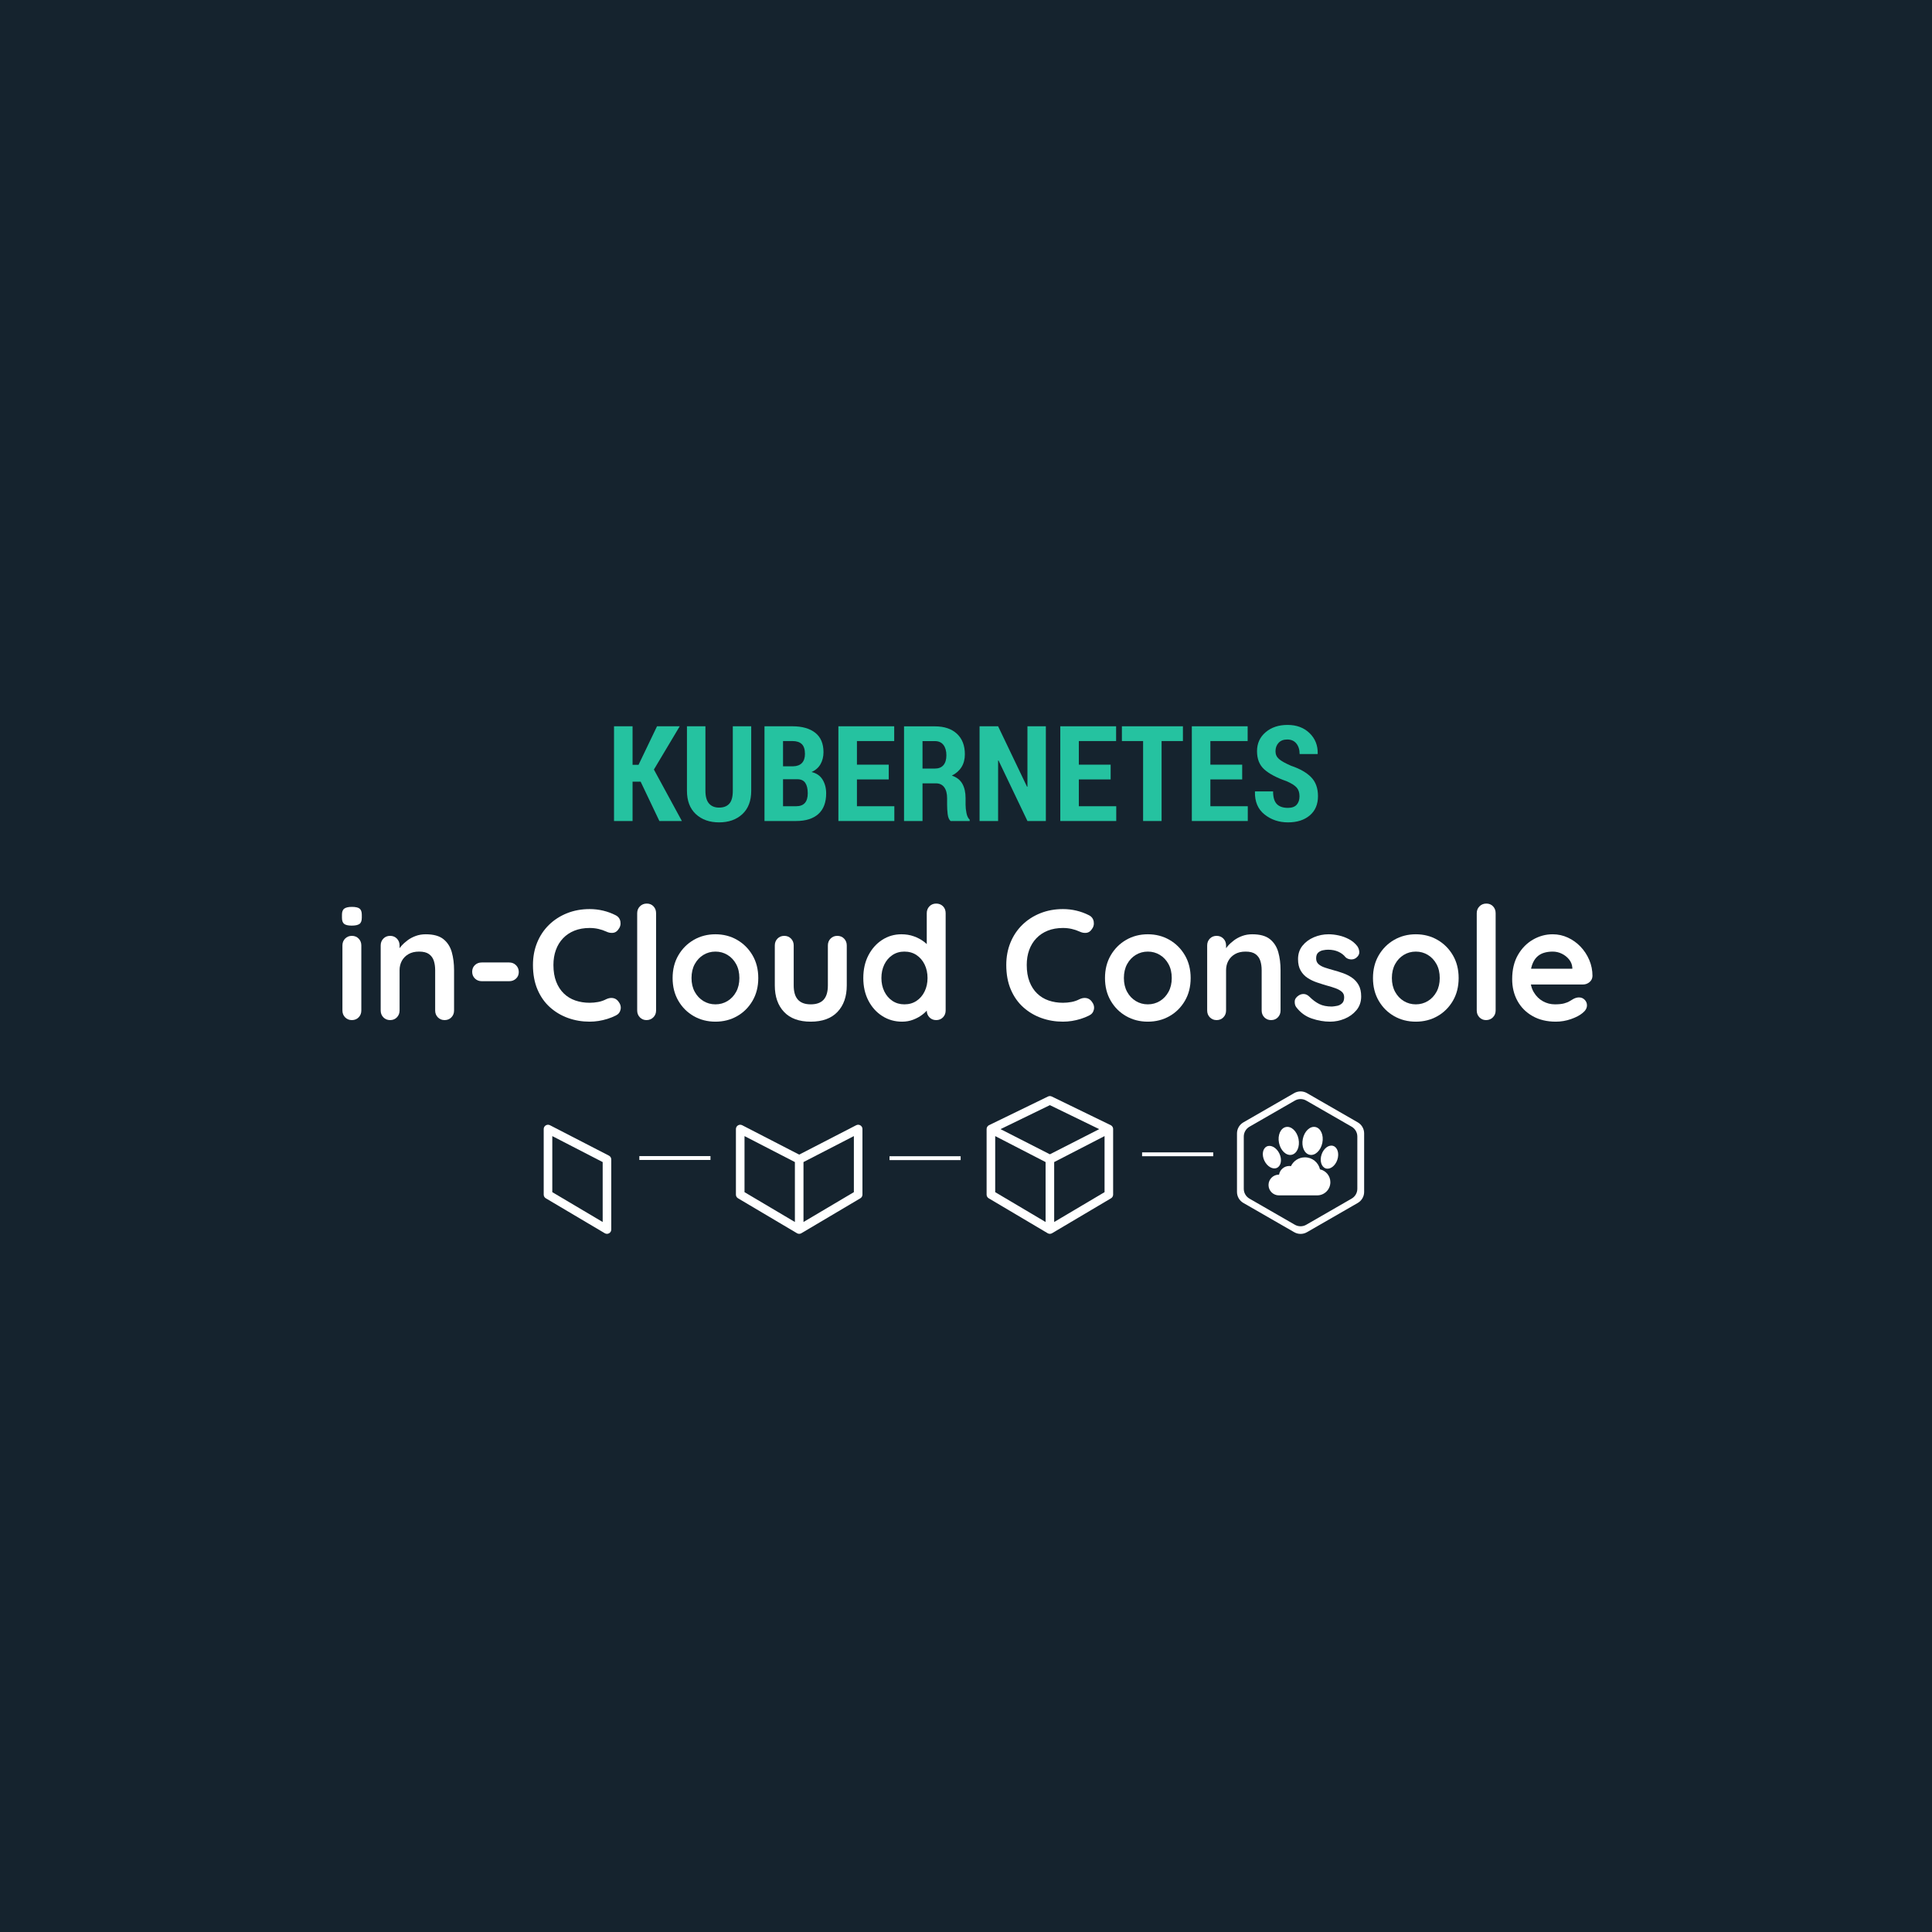 <?xml version="1.0" encoding="utf-8"?>
<!-- Generator: Adobe Illustrator 16.0.0, SVG Export Plug-In . SVG Version: 6.00 Build 0)  -->
<!DOCTYPE svg PUBLIC "-//W3C//DTD SVG 1.1//EN" "http://www.w3.org/Graphics/SVG/1.1/DTD/svg11.dtd">
<svg version="1.1" id="Слой_1" xmlns="http://www.w3.org/2000/svg" xmlns:xlink="http://www.w3.org/1999/xlink" x="0px" y="0px"
	 width="2000px" height="2000px" viewBox="1940.698 3020.168 2000 2000" enable-background="new 1940.698 3020.168 2000 2000"
	 xml:space="preserve">
<g id="Слой_2">
</g>
<g id="Слой_3">
</g>
<g id="Слой_1_1_">
	<rect x="1940.698" y="3020.168" fill="#15232E" width="2000" height="2000"/>
	<g>
		<polygon fill="#25C2A0" points="2644.348,3772.014 2620.845,3772.014 2601.72,3811.883 2595.523,3811.883 2595.523,3772.014 
			2576.33,3772.014 2576.33,3870.067 2595.523,3870.067 2595.523,3829.325 2603.872,3829.325 2623.268,3870.067 2646.571,3870.067 
			2617.613,3816.8 		"/>
		<path fill="#25C2A0" d="M2699.302,3838.753c0,6.24-1.213,10.707-3.638,13.4c-2.425,2.694-5.949,4.04-10.572,4.04
			c-4.489,0-7.97-1.415-10.438-4.243c-2.47-2.83-3.702-7.23-3.702-13.2v-66.737h-19.125v66.737c0,10.415,3.063,18.475,9.192,24.178
			c6.127,5.7,14.152,8.552,24.075,8.552c9.922,0,17.947-2.837,24.074-8.52c6.127-5.678,9.192-13.748,9.192-24.21v-66.738h-19.058
			v66.741H2699.302z"/>
		<path fill="#25C2A0" d="M2780.787,3819.357c4.13-1.797,7.228-4.5,9.293-8.117c2.064-3.613,3.097-7.756,3.097-12.423
			c0-8.89-2.84-15.577-8.52-20.07c-5.68-4.489-13.57-6.735-23.673-6.735h-28.89v98.053h32.73c10.01,0,17.7-2.425,23.065-7.272
			c5.364-4.848,8.047-11.962,8.047-21.348c0-5.431-1.234-10.167-3.704-14.208C2789.765,3823.195,2785.95,3820.569,2780.787,3819.357
			z M2751.292,3787.302h9.697c4.355,0,7.61,1.067,9.766,3.207c2.155,2.138,3.232,5.502,3.232,10.096c0,4.097-1.043,7.234-3.13,9.42
			c-2.088,2.183-5.085,3.319-8.99,3.41h-10.572v-26.133H2751.292z M2773.885,3851.415c-2,2.245-5.018,3.367-9.058,3.367h-13.535
			v-27.947h14.814c3.773,0,6.511,1.257,8.218,3.772c1.705,2.516,2.558,6.104,2.558,10.775
			C2776.883,3845.822,2775.882,3849.168,2773.885,3851.415z"/>
		<polygon fill="#25C2A0" points="2827.792,3827.035 2860.725,3827.035 2860.725,3811.748 2827.792,3811.748 2827.792,3787.302 
			2866.38,3787.302 2866.38,3772.014 2808.6,3772.014 2808.6,3870.067 2866.517,3870.067 2866.517,3854.78 2827.792,3854.78 		"/>
		<path fill="#25C2A0" d="M2940.257,3853.297v-6.935c0-5.925-1.109-10.864-3.332-14.817c-2.223-3.95-5.848-6.777-10.875-8.485
			c4.399-2.199,7.742-5.152,10.034-8.854c2.29-3.702,3.436-8.115,3.436-13.232c0-9.067-2.753-16.15-8.25-21.248
			c-5.5-5.095-13.078-7.645-22.73-7.645h-31.987v97.987h19.125v-38.992h13.872c3.726,0,6.588,1.348,8.588,4.042
			c1.998,2.692,2.995,6.487,2.995,11.38v6.668c0,3.367,0.203,6.667,0.604,9.897c0.405,3.232,1.391,5.567,2.966,7.005h19.797v-1.415
			c-1.569-1.392-2.673-3.625-3.3-6.699C2940.57,3858.877,2940.257,3855.992,2940.257,3853.297z M2917.363,3812.218
			c-2.021,2.38-4.984,3.569-8.89,3.569h-12.795v-28.419h12.862c3.862,0,6.803,1.325,8.823,3.973
			c2.02,2.649,3.029,6.218,3.029,10.707C2920.393,3806.45,2919.383,3809.84,2917.363,3812.218z"/>
		<polygon fill="#25C2A0" points="3004.305,3834.51 3003.9,3834.644 2973.933,3772.014 2954.738,3772.014 2954.738,3870.067 
			2973.933,3870.067 2973.933,3807.505 2974.335,3807.37 3004.305,3870.067 3023.363,3870.067 3023.363,3772.014 3004.305,3772.014 
					"/>
		<polygon fill="#25C2A0" points="3057.505,3827.035 3090.435,3827.035 3090.435,3811.748 3057.505,3811.748 3057.505,3787.302 
			3096.092,3787.302 3096.092,3772.014 3038.31,3772.014 3038.31,3870.067 3096.228,3870.067 3096.228,3854.78 3057.505,3854.78 		
			"/>
		<polygon fill="#25C2A0" points="3102.087,3787.302 3124.04,3787.302 3124.04,3870.067 3143.167,3870.067 3143.167,3787.302 
			3165.255,3787.302 3165.255,3772.014 3102.087,3772.014 		"/>
		<polygon fill="#25C2A0" points="3193.675,3827.035 3226.608,3827.035 3226.608,3811.748 3193.675,3811.748 3193.675,3787.302 
			3232.263,3787.302 3232.263,3772.014 3174.48,3772.014 3174.48,3870.067 3232.398,3870.067 3232.398,3854.78 3193.675,3854.78 		
			"/>
		<path fill="#25C2A0" d="M3298.025,3824.777c-4.692-4.824-11.685-8.81-20.978-11.952c-5.883-2.56-10.013-4.883-12.391-6.973
			c-2.379-2.088-3.569-4.747-3.569-7.979c0-3.503,1.067-6.408,3.2-8.721c2.132-2.313,5.104-3.467,8.923-3.467
			c4.085,0,7.249,1.39,9.495,4.174c2.242,2.785,3.367,6.421,3.367,10.91h18.588l0.135-0.405c0.178-8.574-2.65-15.68-8.488-21.314
			c-5.837-5.635-13.425-8.452-22.762-8.452c-9.202,0-16.768,2.524-22.692,7.577c-5.928,5.05-8.89,11.595-8.89,19.63
			c0,8.128,2.547,14.445,7.645,18.958c5.096,4.512,12.738,8.542,22.931,12.087c4.982,2.155,8.463,4.346,10.438,6.565
			c1.976,2.222,2.963,5.242,2.963,9.058c0,3.682-0.978,6.6-2.928,8.755c-1.952,2.155-4.949,3.232-8.992,3.232
			c-5.162,0-9.021-1.325-11.582-3.976c-2.558-2.647-3.84-7.003-3.84-13.065h-18.652l-0.135,0.402
			c-0.226,10.192,3.088,18.016,9.932,23.47c6.846,5.455,14.938,8.183,24.277,8.183c9.383,0,16.902-2.399,22.561-7.208
			c5.657-4.802,8.487-11.447,8.487-19.935C3305.063,3836.125,3302.718,3829.604,3298.025,3824.777z"/>
	</g>
	<g>
		<path fill="#FFFFFF" d="M3352.853,4254.032c0,4.703-2.516,9.047-6.605,11.423l-52.582,30.277c-4.088,2.353-9.12,2.353-13.208,0
			l-52.627-30.277c-4.09-2.353-6.605-6.697-6.605-11.4v-60.585c0-4.705,2.516-9.047,6.605-11.423l52.604-30.3
			c4.09-2.35,9.12-2.35,13.21,0l52.605,30.277c4.09,2.351,6.604,6.698,6.604,11.4v60.607H3352.853z M3345.8,4250.78v-54.085
			c0-4.213-2.247-8.088-5.907-10.192l-46.971-27.01c-3.638-2.105-8.152-2.105-11.792,0l-46.968,27.035
			c-3.641,2.104-5.908,5.979-5.908,10.189v54.088c0,4.21,2.247,8.087,5.908,10.192l46.968,27.032c3.662,2.104,8.152,2.104,11.792,0
			l46.971-27.056C3343.555,4258.867,3345.8,4254.992,3345.8,4250.78z"/>
		<g>
			<path fill="#FFFFFF" d="M3317.885,4243.985c0,7.527-6.122,13.632-13.673,13.632h-39.582c-5.955,0-10.765-4.797-10.765-10.734
				s4.81-10.735,10.765-10.735c0.048,0,0.095,0,0.146,0c0.832-5.082,5.262-8.952,10.622-8.952c0.57,0,1.143,0.045,1.69,0.142
				c2.572-5.39,8.072-9.095,14.457-9.095c7.623,0,14.005,5.317,15.601,12.443
				C3313.287,4232.015,3317.885,4237.478,3317.885,4243.985z"/>
			<path fill="#FFFFFF" d="M3296.545,4215.607c5.572,1.141,11.41-4.395,13.027-12.324c1.62-7.934-1.595-15.293-7.17-16.433
				c-5.572-1.143-11.407,4.393-13.027,12.322C3287.757,4207.127,3290.948,4214.49,3296.545,4215.607z"/>
			<path fill="#FFFFFF" d="M3277.752,4215.607c5.573-1.143,8.788-8.478,7.17-16.435c-1.617-7.933-7.452-13.465-13.027-12.322
				c-5.572,1.14-8.787,8.478-7.17,16.433C3266.345,4211.21,3272.183,4216.745,3277.752,4215.607z"/>
			<path fill="#FFFFFF" d="M3262.63,4229.109c4.287-2.042,5.407-8.645,2.502-14.744c-2.907-6.105-8.742-9.431-13.052-7.388
				c-4.288,2.039-5.408,8.643-2.5,14.744C3252.508,4227.827,3258.343,4231.13,3262.63,4229.109z"/>
			<path fill="#FFFFFF" d="M3320.84,4206.415c-4.503-1.498-9.91,2.493-12.053,8.905s-0.237,12.847,4.265,14.343
				c4.503,1.497,9.907-2.493,12.053-8.908C3327.27,4214.325,3325.363,4207.91,3320.84,4206.415z"/>
		</g>
	</g>
	<g>
		<path fill="#FFFFFF" d="M2569.032,4297.428c-0.782,0-1.567-0.208-2.265-0.623l-61.048-36.17c-1.353-0.8-2.18-2.255-2.18-3.825
			v-67.859c0-1.551,0.808-2.99,2.132-3.798c1.323-0.811,2.971-0.867,4.353-0.155l61.048,31.478c1.479,0.763,2.407,2.288,2.407,3.953
			v72.553c0,1.597-0.857,3.072-2.245,3.861C2570.552,4297.232,2569.792,4297.428,2569.032,4297.428z M2512.433,4254.277
			l52.155,30.903v-62.04l-52.155-26.893V4254.277z"/>
	</g>
	<path fill="#FFFFFF" d="M2831.38,4185.152c-1.325-0.811-2.973-0.867-4.353-0.155l-59.01,30.428l-59.011-30.428
		c-1.38-0.712-3.027-0.655-4.352,0.155c-1.325,0.808-2.133,2.245-2.133,3.798v67.859c0,1.57,0.827,3.025,2.18,3.825l61.048,36.17
		c0.01,0.005,0.022,0.008,0.034,0.016c0.013,0.008,0.021,0.018,0.03,0.025c0.22,0.125,0.458,0.197,0.689,0.282
		c0.123,0.045,0.237,0.114,0.365,0.147c0.375,0.101,0.76,0.152,1.146,0.152c0.385,0,0.77-0.052,1.145-0.152
		c0.125-0.032,0.24-0.104,0.365-0.147c0.234-0.085,0.47-0.157,0.689-0.282c0.013-0.008,0.021-0.018,0.032-0.025
		c0.01-0.008,0.022-0.008,0.035-0.016l61.047-36.17c1.351-0.8,2.181-2.255,2.181-3.825v-67.859
		C2833.513,4187.4,2832.705,4185.96,2831.38,4185.152z M2711.418,4196.245l52.154,26.893v62.04l-52.154-30.9V4196.245z
		 M2824.62,4254.277l-52.155,30.9v-62.04l52.155-26.893V4254.277z"/>
	<path fill="#FFFFFF" d="M3093.023,4188.908c0-0.09-0.032-0.173-0.041-0.263c-0.022-0.306-0.052-0.607-0.135-0.897
		c-0.04-0.143-0.109-0.27-0.164-0.408c-0.09-0.228-0.178-0.454-0.303-0.665c-0.083-0.14-0.19-0.26-0.29-0.39
		c-0.138-0.183-0.275-0.362-0.44-0.521c-0.125-0.12-0.265-0.217-0.405-0.322c-0.123-0.093-0.226-0.207-0.357-0.287
		c-0.064-0.04-0.138-0.055-0.205-0.093c-0.06-0.032-0.105-0.08-0.165-0.109l-61.047-29.684c-1.226-0.597-2.66-0.597-3.888,0
		l-61.048,29.684c-0.06,0.029-0.104,0.077-0.164,0.109c-0.068,0.035-0.14,0.053-0.205,0.093c-0.133,0.08-0.235,0.192-0.358,0.287
		c-0.14,0.105-0.279,0.203-0.405,0.322c-0.164,0.16-0.303,0.341-0.439,0.521c-0.098,0.13-0.205,0.25-0.29,0.39
		c-0.125,0.21-0.213,0.438-0.303,0.665c-0.055,0.138-0.125,0.266-0.165,0.408c-0.082,0.29-0.112,0.593-0.135,0.897
		c-0.005,0.09-0.037,0.173-0.04,0.263c0,0.007,0.002,0.012,0.002,0.02s-0.002,0.016-0.002,0.022v67.86c0,1.57,0.83,3.025,2.18,3.825
		l61.048,36.17c0.01,0.005,0.024,0.007,0.034,0.016c0.01,0.008,0.021,0.018,0.03,0.024c0.22,0.125,0.46,0.198,0.695,0.283
		c0.123,0.045,0.235,0.112,0.36,0.147c0.374,0.1,0.76,0.152,1.145,0.152c0.386,0,0.771-0.053,1.146-0.152
		c0.125-0.032,0.239-0.105,0.364-0.147c0.233-0.085,0.471-0.158,0.69-0.283c0.012-0.007,0.02-0.018,0.029-0.024
		c0.01-0.008,0.025-0.008,0.035-0.016l61.045-36.17c1.353-0.8,2.18-2.255,2.18-3.825v-67.86c0-0.007-0.002-0.015-0.002-0.022
		C3093.009,4188.921,3093.023,4188.915,3093.023,4188.908z M3027.53,4164.21l51.075,24.835l-51.075,26.053l-51.074-26.053
		L3027.53,4164.21z M2970.93,4196.245l52.155,26.893v62.04l-52.155-30.9V4196.245z M3084.13,4254.277l-52.152,30.9v-62.04
		l52.152-26.893V4254.277z"/>
	
		<line fill="none" stroke="#FFFFFF" stroke-width="4" stroke-miterlimit="10" x1="2602.542" y1="4218.942" x2="2676.18" y2="4218.942"/>
	
		<line fill="none" stroke="#FFFFFF" stroke-width="4" stroke-miterlimit="10" x1="2861.517" y1="4219.1" x2="2935.155" y2="4219.1"/>
	
		<line fill="none" stroke="#FFFFFF" stroke-width="4" stroke-miterlimit="10" x1="3122.992" y1="4215.098" x2="3196.63" y2="4215.098"/>
	<g>
		<path fill="#FFFFFF" d="M2304.8,3978.366c-3.696,0-6.304-0.596-7.824-1.793c-1.523-1.194-2.282-3.313-2.282-6.357v-3.097
			c0-3.15,0.841-5.298,2.526-6.438c1.684-1.142,4.264-1.712,7.743-1.712c3.802,0,6.464,0.599,7.986,1.793
			c1.521,1.197,2.282,3.316,2.282,6.357v3.097c0,3.153-0.814,5.298-2.445,6.438
			C2311.156,3977.796,2308.492,3978.366,2304.8,3978.366z M2314.742,4066.222c0,2.827-0.924,5.19-2.771,7.091
			c-1.85,1.902-4.185,2.853-7.009,2.853c-2.827,0-5.163-0.95-7.01-2.853c-1.849-1.9-2.771-4.264-2.771-7.091v-67.318
			c0-2.825,0.922-5.188,2.771-7.091c1.847-1.9,4.183-2.853,7.01-2.853c2.824,0,5.159,0.952,7.009,2.853
			c1.847,1.902,2.771,4.266,2.771,7.091V4066.222z"/>
		<path fill="#FFFFFF" d="M2381.408,3987.331c8.041,0,14.153,1.686,18.338,5.053c4.182,3.37,7.063,7.853,8.639,13.447
			c1.574,5.599,2.363,11.818,2.363,18.664v41.728c0,2.827-0.924,5.19-2.771,7.091c-1.85,1.902-4.185,2.853-7.009,2.853
			c-2.827,0-5.163-0.95-7.01-2.853c-1.849-1.9-2.771-4.264-2.771-7.091v-41.728c0-3.586-0.464-6.818-1.386-9.698
			c-0.925-2.878-2.582-5.188-4.972-6.928c-2.392-1.737-5.814-2.608-10.269-2.608c-4.348,0-8.016,0.871-11.003,2.608
			c-2.99,1.739-5.271,4.05-6.846,6.928c-1.576,2.88-2.363,6.112-2.363,9.698v41.728c0,2.827-0.925,5.19-2.771,7.091
			c-1.849,1.902-4.185,2.853-7.009,2.853c-2.827,0-5.162-0.95-7.009-2.853c-1.85-1.9-2.771-4.264-2.771-7.091v-67.318
			c0-2.825,0.922-5.188,2.771-7.091c1.847-1.9,4.182-2.853,7.009-2.853c2.824,0,5.16,0.952,7.009,2.853
			c1.847,1.902,2.771,4.266,2.771,7.091v7.009l-2.445-0.489c0.979-1.847,2.389-3.83,4.238-5.949c1.847-2.119,4.019-4.101,6.52-5.949
			c2.499-1.847,5.323-3.342,8.477-4.482C2374.29,3987.901,2377.713,3987.331,2381.408,3987.331z"/>
		<path fill="#FFFFFF" d="M2439.435,4035.905c-2.827,0-5.19-0.922-7.09-2.771c-1.903-1.847-2.853-4.182-2.853-7.009
			c0-2.824,0.949-5.135,2.853-6.928c1.899-1.793,4.263-2.689,7.09-2.689h28.362c2.824,0,5.188,0.953,7.091,2.853
			c1.899,1.902,2.853,4.267,2.853,7.091c0,2.718-0.953,4.972-2.853,6.765c-1.903,1.793-4.267,2.689-7.091,2.689H2439.435z"/>
		<path fill="#FFFFFF" d="M2577.985,3967.608c2.825,1.413,4.482,3.642,4.972,6.683c0.489,3.044-0.301,5.814-2.363,8.313
			c-1.414,1.955-3.234,3.043-5.461,3.26c-2.229,0.219-4.482-0.217-6.765-1.305c-2.607-1.194-5.354-2.118-8.231-2.771
			c-2.88-0.652-5.896-0.979-9.046-0.979c-5.868,0-11.112,0.925-15.729,2.771c-4.62,1.849-8.558,4.482-11.817,7.905
			c-3.261,3.423-5.733,7.473-7.417,12.144c-1.686,4.674-2.526,9.836-2.526,15.485c0,6.629,0.95,12.388,2.853,17.277
			c1.9,4.891,4.536,8.966,7.905,12.226c3.367,3.26,7.335,5.68,11.899,7.253c4.563,1.577,9.507,2.364,14.833,2.364
			c2.934,0,5.868-0.271,8.802-0.815c2.934-0.542,5.759-1.521,8.476-2.934c2.282-1.085,4.536-1.468,6.765-1.142
			c2.227,0.326,4.101,1.468,5.624,3.423c2.172,2.718,2.959,5.517,2.363,8.395c-0.599,2.881-2.257,4.972-4.972,6.276
			c-2.827,1.413-5.732,2.582-8.721,3.504c-2.989,0.925-6.005,1.63-9.046,2.119c-3.044,0.489-6.141,0.733-9.291,0.733
			c-7.824,0-15.24-1.25-22.25-3.749c-7.009-2.498-13.259-6.194-18.745-11.084c-5.488-4.89-9.808-11.002-12.958-18.337
			c-3.153-7.336-4.728-15.837-4.728-25.51c0-8.366,1.439-16.081,4.32-23.146c2.878-7.063,6.952-13.175,12.225-18.337
			c5.27-5.16,11.491-9.182,18.663-12.063c7.173-2.878,14.996-4.319,23.473-4.319c4.78,0,9.454,0.545,14.018,1.63
			C2569.672,3963.969,2573.963,3965.545,2577.985,3967.608z"/>
		<path fill="#FFFFFF" d="M2619.876,4066.222c0,2.827-0.953,5.19-2.853,7.091c-1.902,1.902-4.267,2.853-7.091,2.853
			c-2.718,0-4.999-0.95-6.846-2.853c-1.85-1.9-2.771-4.264-2.771-7.091v-100.733c0-2.825,0.95-5.188,2.853-7.091
			c1.9-1.899,4.264-2.853,7.091-2.853c2.824,0,5.135,0.953,6.928,2.853c1.793,1.902,2.689,4.266,2.689,7.091V4066.222z"/>
		<path fill="#FFFFFF" d="M2725.662,4032.644c0,8.912-1.984,16.764-5.95,23.554c-3.968,6.793-9.291,12.09-15.974,15.893
			c-6.683,3.806-14.155,5.705-22.412,5.705c-8.26,0-15.729-1.899-22.413-5.705c-6.683-3.803-12.009-9.1-15.974-15.893
			c-3.968-6.79-5.95-14.642-5.95-23.554c0-8.908,1.982-16.761,5.95-23.553c3.965-6.79,9.291-12.116,15.974-15.975
			c6.684-3.855,14.153-5.786,22.413-5.786c8.257,0,15.729,1.931,22.412,5.786c6.683,3.858,12.006,9.185,15.974,15.975
			C2723.678,4015.884,2725.662,4023.736,2725.662,4032.644z M2706.102,4032.644c0-5.542-1.115-10.35-3.342-14.425
			c-2.229-4.075-5.216-7.254-8.965-9.536c-3.749-2.281-7.905-3.423-12.469-3.423c-4.564,0-8.721,1.142-12.47,3.423
			c-3.749,2.282-6.739,5.461-8.965,9.536c-2.229,4.075-3.342,8.883-3.342,14.425c0,5.436,1.113,10.188,3.342,14.263
			c2.226,4.075,5.216,7.254,8.965,9.536c3.749,2.281,7.905,3.423,12.47,3.423c4.563,0,8.72-1.142,12.469-3.423
			c3.749-2.282,6.736-5.461,8.965-9.536C2704.987,4042.832,2706.102,4038.08,2706.102,4032.644z"/>
		<path fill="#FFFFFF" d="M2807.487,3988.961c2.825,0,5.16,0.952,7.01,2.853c1.846,1.902,2.771,4.266,2.771,7.091v41.401
			c0,11.52-3.206,20.647-9.617,27.385c-6.413,6.738-15.647,10.105-27.71,10.105c-12.062,0-21.271-3.367-27.628-10.105
			c-6.357-6.737-9.536-15.865-9.536-27.385v-41.401c0-2.825,0.922-5.188,2.771-7.091c1.847-1.9,4.182-2.853,7.009-2.853
			c2.824,0,5.16,0.952,7.009,2.853c1.847,1.902,2.771,4.266,2.771,7.091v41.401c0,6.63,1.467,11.548,4.4,14.752
			c2.935,3.206,7.335,4.809,13.203,4.809c5.976,0,10.433-1.603,13.366-4.809c2.934-3.204,4.401-8.122,4.401-14.752v-41.401
			c0-2.825,0.922-5.188,2.771-7.091C2802.324,3989.913,2804.659,3988.961,2807.487,3988.961z"/>
		<path fill="#FFFFFF" d="M2909.85,3955.546c2.824,0,5.16,0.925,7.009,2.771c1.847,1.849,2.771,4.237,2.771,7.172v100.733
			c0,2.827-0.924,5.19-2.771,7.091c-1.849,1.902-4.185,2.853-7.009,2.853c-2.827,0-5.163-0.95-7.009-2.853
			c-1.85-1.9-2.771-4.264-2.771-7.091v-7.986l3.586,1.467c0,1.413-0.762,3.125-2.282,5.135c-1.522,2.012-3.586,3.993-6.193,5.949
			c-2.608,1.956-5.68,3.614-9.21,4.972c-3.532,1.357-7.363,2.037-11.491,2.037c-7.498,0-14.291-1.928-20.375-5.786
			c-6.087-3.856-10.896-9.182-14.426-15.975c-3.532-6.79-5.298-14.588-5.298-23.391c0-8.908,1.766-16.761,5.298-23.553
			c3.53-6.79,8.285-12.116,14.263-15.975c5.975-3.855,12.604-5.786,19.886-5.786c4.671,0,8.965,0.708,12.877,2.119
			c3.912,1.413,7.308,3.206,10.188,5.379c2.878,2.175,5.106,4.375,6.684,6.602c1.573,2.229,2.363,4.103,2.363,5.623l-5.868,2.119
			v-43.684c0-2.825,0.922-5.188,2.771-7.091C2904.687,3956.499,2907.023,3955.546,2909.85,3955.546z M2876.924,4059.866
			c4.78,0,8.965-1.194,12.551-3.586c3.586-2.39,6.382-5.649,8.395-9.78c2.009-4.129,3.016-8.746,3.016-13.855
			c0-5.216-1.007-9.887-3.016-14.018c-2.013-4.129-4.809-7.389-8.395-9.78c-3.586-2.389-7.771-3.586-12.551-3.586
			c-4.674,0-8.803,1.197-12.389,3.586c-3.586,2.392-6.385,5.651-8.395,9.78c-2.012,4.131-3.016,8.802-3.016,14.018
			c0,5.109,1.004,9.727,3.016,13.855c2.01,4.131,4.809,7.391,8.395,9.78C2868.121,4058.672,2872.25,4059.866,2876.924,4059.866z"/>
		<path fill="#FFFFFF" d="M3067.957,3967.608c2.825,1.413,4.482,3.642,4.972,6.683c0.489,3.044-0.301,5.814-2.363,8.313
			c-1.414,1.955-3.234,3.043-5.461,3.26c-2.229,0.219-4.482-0.217-6.765-1.305c-2.607-1.194-5.354-2.118-8.231-2.771
			c-2.88-0.652-5.896-0.979-9.046-0.979c-5.868,0-11.112,0.925-15.729,2.771c-4.62,1.849-8.558,4.482-11.817,7.905
			c-3.261,3.423-5.733,7.473-7.417,12.144c-1.686,4.674-2.526,9.836-2.526,15.485c0,6.629,0.95,12.388,2.853,17.277
			c1.9,4.891,4.536,8.966,7.905,12.226c3.367,3.26,7.335,5.68,11.899,7.253c4.563,1.577,9.507,2.364,14.833,2.364
			c2.934,0,5.868-0.271,8.802-0.815c2.934-0.542,5.759-1.521,8.476-2.934c2.282-1.085,4.536-1.468,6.765-1.142
			c2.227,0.326,4.101,1.468,5.624,3.423c2.172,2.718,2.959,5.517,2.363,8.395c-0.599,2.881-2.257,4.972-4.972,6.276
			c-2.827,1.413-5.732,2.582-8.721,3.504c-2.989,0.925-6.005,1.63-9.046,2.119c-3.044,0.489-6.141,0.733-9.291,0.733
			c-7.824,0-15.24-1.25-22.25-3.749c-7.009-2.498-13.259-6.194-18.745-11.084c-5.488-4.89-9.808-11.002-12.958-18.337
			c-3.153-7.336-4.728-15.837-4.728-25.51c0-8.366,1.439-16.081,4.32-23.146c2.878-7.063,6.952-13.175,12.225-18.337
			c5.27-5.16,11.491-9.182,18.663-12.063c7.173-2.878,14.996-4.319,23.473-4.319c4.78,0,9.454,0.545,14.018,1.63
			C3059.645,3963.969,3063.936,3965.545,3067.957,3967.608z"/>
		<path fill="#FFFFFF" d="M3173.256,4032.644c0,8.912-1.984,16.764-5.95,23.554c-3.968,6.793-9.291,12.09-15.974,15.893
			c-6.683,3.806-14.155,5.705-22.412,5.705c-8.26,0-15.729-1.899-22.413-5.705c-6.683-3.803-12.009-9.1-15.974-15.893
			c-3.968-6.79-5.95-14.642-5.95-23.554c0-8.908,1.982-16.761,5.95-23.553c3.965-6.79,9.291-12.116,15.974-15.975
			c6.684-3.855,14.153-5.786,22.413-5.786c8.257,0,15.729,1.931,22.412,5.786c6.683,3.858,12.006,9.185,15.974,15.975
			C3171.272,4015.884,3173.256,4023.736,3173.256,4032.644z M3153.696,4032.644c0-5.542-1.115-10.35-3.342-14.425
			c-2.229-4.075-5.216-7.254-8.965-9.536c-3.749-2.281-7.905-3.423-12.469-3.423c-4.564,0-8.721,1.142-12.47,3.423
			c-3.749,2.282-6.739,5.461-8.965,9.536c-2.229,4.075-3.342,8.883-3.342,14.425c0,5.436,1.113,10.188,3.342,14.263
			c2.226,4.075,5.216,7.254,8.965,9.536c3.749,2.281,7.905,3.423,12.47,3.423c4.563,0,8.72-1.142,12.469-3.423
			c3.749-2.282,6.736-5.461,8.965-9.536C3152.58,4042.832,3153.696,4038.08,3153.696,4032.644z"/>
		<path fill="#FFFFFF" d="M3236.988,3987.331c8.041,0,14.153,1.686,18.338,5.053c4.182,3.37,7.063,7.853,8.639,13.447
			c1.574,5.599,2.363,11.818,2.363,18.664v41.728c0,2.827-0.924,5.19-2.771,7.091c-1.85,1.902-4.185,2.853-7.009,2.853
			c-2.827,0-5.163-0.95-7.01-2.853c-1.849-1.9-2.771-4.264-2.771-7.091v-41.728c0-3.586-0.464-6.818-1.386-9.698
			c-0.925-2.878-2.582-5.188-4.972-6.928c-2.392-1.737-5.814-2.608-10.269-2.608c-4.348,0-8.016,0.871-11.003,2.608
			c-2.99,1.739-5.271,4.05-6.846,6.928c-1.576,2.88-2.363,6.112-2.363,9.698v41.728c0,2.827-0.925,5.19-2.771,7.091
			c-1.849,1.902-4.185,2.853-7.009,2.853c-2.827,0-5.162-0.95-7.009-2.853c-1.85-1.9-2.771-4.264-2.771-7.091v-67.318
			c0-2.825,0.922-5.188,2.771-7.091c1.847-1.9,4.182-2.853,7.009-2.853c2.824,0,5.16,0.952,7.009,2.853
			c1.847,1.902,2.771,4.266,2.771,7.091v7.009l-2.445-0.489c0.979-1.847,2.389-3.83,4.238-5.949c1.847-2.119,4.019-4.101,6.52-5.949
			c2.499-1.847,5.323-3.342,8.477-4.482C3229.869,3987.901,3233.292,3987.331,3236.988,3987.331z"/>
		<path fill="#FFFFFF" d="M3282.463,4062.636c-1.088-1.521-1.576-3.477-1.467-5.868c0.106-2.389,1.521-4.454,4.238-6.193
			c1.736-1.085,3.586-1.549,5.542-1.386c1.955,0.163,3.855,1.169,5.704,3.016c3.151,3.153,6.465,5.598,9.943,7.335
			c3.477,1.739,7.824,2.608,13.04,2.608c1.63-0.107,3.423-0.352,5.379-0.734c1.956-0.379,3.668-1.247,5.135-2.607
			c1.467-1.357,2.2-3.448,2.2-6.275c0-2.39-0.814-4.292-2.445-5.705c-1.63-1.411-3.776-2.608-6.438-3.586
			c-2.664-0.979-5.623-1.9-8.883-2.771c-3.37-0.978-6.82-2.063-10.351-3.26c-3.532-1.194-6.765-2.743-9.698-4.646
			c-2.935-1.9-5.326-4.427-7.173-7.579c-1.849-3.15-2.771-7.116-2.771-11.899c0-5.433,1.521-10.05,4.563-13.854
			c3.041-3.803,6.981-6.737,11.818-8.803c4.834-2.063,9.915-3.097,15.24-3.097c3.367,0,6.899,0.407,10.595,1.223
			c3.693,0.814,7.226,2.119,10.595,3.912c3.367,1.793,6.194,4.156,8.477,7.09c1.194,1.63,1.899,3.586,2.119,5.868
			c0.216,2.282-0.815,4.348-3.098,6.194c-1.63,1.304-3.532,1.874-5.705,1.711c-2.175-0.162-3.968-0.896-5.379-2.2
			c-1.849-2.389-4.319-4.291-7.416-5.705c-3.097-1.411-6.657-2.119-10.677-2.119c-1.63,0-3.397,0.191-5.297,0.571
			c-1.903,0.382-3.561,1.196-4.972,2.444c-1.414,1.251-2.119,3.234-2.119,5.949c0,2.502,0.814,4.483,2.445,5.95
			c1.63,1.467,3.83,2.664,6.601,3.586c2.771,0.925,5.73,1.821,8.884,2.689c3.26,0.871,6.573,1.902,9.943,3.097
			c3.367,1.197,6.464,2.771,9.291,4.728c2.824,1.956,5.106,4.482,6.846,7.579c1.737,3.097,2.608,7.037,2.608,11.817
			c0,5.542-1.63,10.27-4.891,14.182c-3.26,3.911-7.335,6.874-12.225,8.883c-4.89,2.01-9.89,3.016-14.996,3.016
			c-6.413,0-12.823-1.115-19.234-3.342C3292.024,4072.228,3286.701,4068.288,3282.463,4062.636z"/>
		<path fill="#FFFFFF" d="M3450.679,4032.644c0,8.912-1.984,16.764-5.95,23.554c-3.968,6.793-9.291,12.09-15.974,15.893
			c-6.683,3.806-14.155,5.705-22.412,5.705c-8.26,0-15.729-1.899-22.413-5.705c-6.683-3.803-12.009-9.1-15.974-15.893
			c-3.968-6.79-5.95-14.642-5.95-23.554c0-8.908,1.982-16.761,5.95-23.553c3.965-6.79,9.291-12.116,15.974-15.975
			c6.684-3.855,14.153-5.786,22.413-5.786c8.257,0,15.729,1.931,22.412,5.786c6.683,3.858,12.006,9.185,15.974,15.975
			C3448.695,4015.884,3450.679,4023.736,3450.679,4032.644z M3431.118,4032.644c0-5.542-1.115-10.35-3.342-14.425
			c-2.229-4.075-5.216-7.254-8.965-9.536c-3.749-2.281-7.905-3.423-12.469-3.423c-4.564,0-8.721,1.142-12.47,3.423
			c-3.749,2.282-6.739,5.461-8.965,9.536c-2.229,4.075-3.342,8.883-3.342,14.425c0,5.436,1.113,10.188,3.342,14.263
			c2.226,4.075,5.216,7.254,8.965,9.536c3.749,2.281,7.905,3.423,12.47,3.423c4.563,0,8.72-1.142,12.469-3.423
			c3.749-2.282,6.736-5.461,8.965-9.536C3430.003,4042.832,3431.118,4038.08,3431.118,4032.644z"/>
		<path fill="#FFFFFF" d="M3488.983,4066.222c0,2.827-0.953,5.19-2.853,7.091c-1.902,1.902-4.267,2.853-7.091,2.853
			c-2.718,0-4.999-0.95-6.846-2.853c-1.85-1.9-2.771-4.264-2.771-7.091v-100.733c0-2.825,0.95-5.188,2.853-7.091
			c1.9-1.899,4.264-2.853,7.091-2.853c2.824,0,5.135,0.953,6.928,2.853c1.793,1.902,2.689,4.266,2.689,7.091V4066.222z"/>
		<path fill="#FFFFFF" d="M3551.247,4077.796c-9.237,0-17.252-1.928-24.042-5.786c-6.793-3.856-12.009-9.101-15.648-15.729
			c-3.642-6.627-5.461-14.125-5.461-22.494c0-9.78,1.982-18.118,5.95-25.021c3.965-6.899,9.153-12.197,15.566-15.893
			c6.41-3.693,13.203-5.542,20.375-5.542c5.542,0,10.783,1.141,15.729,3.423c4.943,2.282,9.316,5.407,13.121,9.373
			c3.803,3.968,6.818,8.557,9.047,13.773c2.226,5.216,3.342,10.758,3.342,16.626c-0.11,2.607-1.142,4.727-3.098,6.356
			s-4.237,2.445-6.846,2.445h-62.266l-4.891-16.3h59.821l-3.586,3.26v-4.401c-0.219-3.15-1.332-5.975-3.342-8.476
			c-2.012-2.499-4.511-4.482-7.498-5.949c-2.99-1.468-6.168-2.201-9.535-2.201c-3.26,0-6.304,0.436-9.128,1.305
			c-2.827,0.871-5.272,2.338-7.335,4.4c-2.065,2.065-3.695,4.837-4.891,8.313c-1.196,3.479-1.793,7.88-1.793,13.203
			c0,5.867,1.223,10.839,3.668,14.914s5.596,7.172,9.454,9.291c3.855,2.119,7.959,3.179,12.307,3.179
			c4.019,0,7.226-0.326,9.616-0.979c2.39-0.651,4.32-1.438,5.787-2.363c1.467-0.922,2.796-1.711,3.993-2.363
			c1.956-0.979,3.803-1.467,5.542-1.467c2.389,0,4.373,0.814,5.949,2.444c1.574,1.63,2.364,3.533,2.364,5.705
			c0,2.935-1.523,5.599-4.564,7.987c-2.827,2.392-6.792,4.482-11.898,6.275C3561.949,4076.899,3556.68,4077.796,3551.247,4077.796z"
			/>
	</g>
</g>
</svg>

